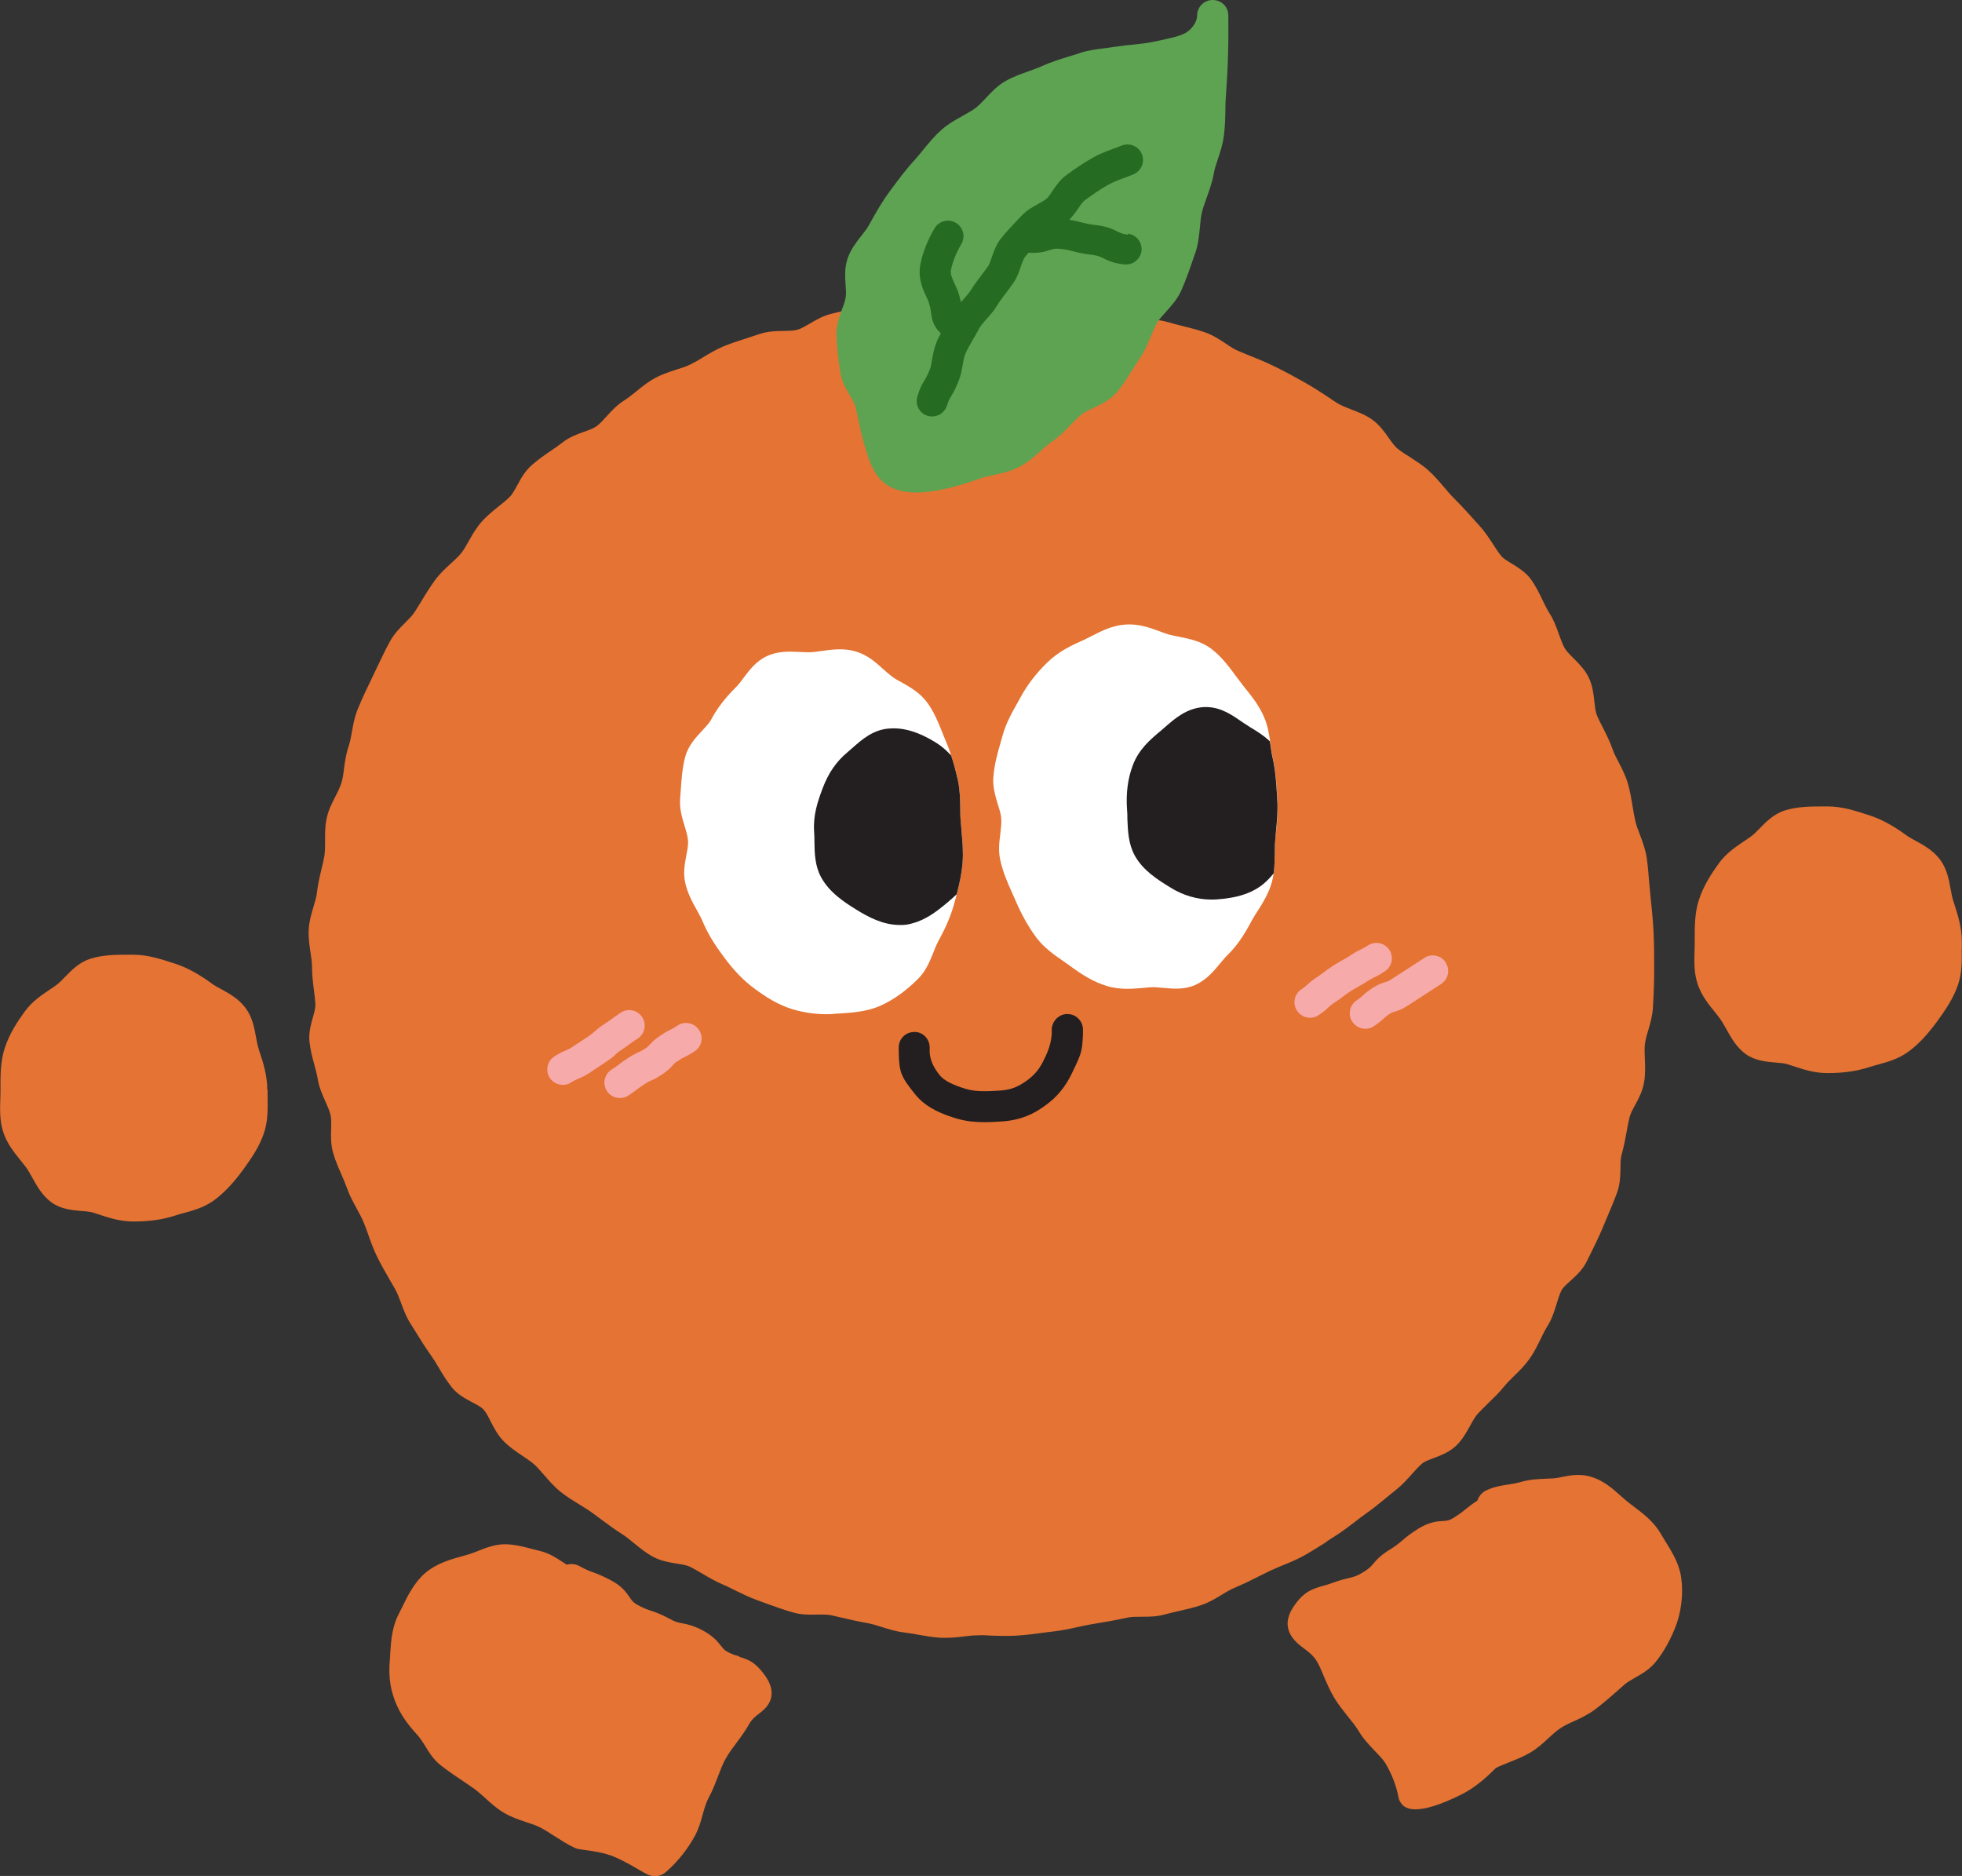 <svg width="159" height="152" viewBox="0 0 159 152" fill="none" xmlns="http://www.w3.org/2000/svg">
<rect x="0" y="0" width="159" height="152" fill="#333333" stroke="none"/>
<g clip-path="url(#clip0_6876_1543)">
<path d="M107.535 124.884L108.278 124.407C108.832 124.055 109.335 123.666 109.826 123.29C110.128 123.051 110.43 122.825 110.732 122.612C111.299 122.223 111.815 121.783 112.343 121.356C112.595 121.143 112.859 120.942 113.111 120.729C113.627 120.327 114.03 119.875 114.42 119.436C114.684 119.134 114.949 118.846 115.251 118.582C115.44 118.419 115.817 118.281 116.182 118.143C116.786 117.917 117.478 117.653 118.032 117.113C118.536 116.624 118.85 116.034 119.14 115.519C119.341 115.142 119.543 114.791 119.757 114.552C120.021 114.264 120.31 113.987 120.587 113.711C121.015 113.297 121.468 112.87 121.871 112.368C122.123 112.054 122.412 111.778 122.702 111.489C123.13 111.075 123.57 110.636 123.948 110.108C124.325 109.581 124.59 109.029 124.854 108.489C125.03 108.125 125.206 107.761 125.42 107.422C125.785 106.832 125.974 106.204 126.15 105.639C126.276 105.237 126.389 104.848 126.54 104.56C126.666 104.321 126.956 104.057 127.27 103.781C127.736 103.354 128.265 102.877 128.592 102.199L128.856 101.672C129.221 100.932 129.586 100.191 129.901 99.438L130.216 98.684C130.505 97.994 130.807 97.304 131.059 96.6C131.298 95.923 131.311 95.245 131.323 94.642C131.323 94.215 131.336 93.814 131.424 93.525C131.6 92.897 131.713 92.282 131.827 91.68C131.89 91.303 131.965 90.926 132.053 90.55C132.116 90.261 132.305 89.909 132.506 89.545C132.796 89.018 133.11 88.416 133.236 87.7C133.35 87.035 133.324 86.394 133.299 85.817C133.287 85.39 133.261 84.988 133.299 84.637C133.337 84.285 133.45 83.884 133.576 83.469C133.74 82.917 133.916 82.302 133.954 81.637C134.017 80.57 134.054 79.54 134.054 78.586C134.054 77.544 134.054 76.527 134.004 75.523C133.954 74.481 133.84 73.452 133.74 72.472C133.702 72.108 133.677 71.744 133.639 71.368C133.589 70.74 133.538 70.075 133.438 69.422C133.324 68.769 133.11 68.192 132.896 67.627C132.745 67.225 132.594 66.848 132.519 66.484C132.431 66.108 132.368 65.719 132.305 65.329C132.204 64.727 132.104 64.112 131.927 63.496C131.739 62.856 131.462 62.316 131.185 61.777C130.983 61.4 130.795 61.036 130.681 60.697C130.467 60.082 130.19 59.542 129.926 59.015C129.75 58.663 129.561 58.312 129.41 57.948C129.297 57.672 129.259 57.282 129.209 56.868C129.146 56.266 129.07 55.575 128.756 54.91C128.441 54.257 127.95 53.767 127.51 53.328C127.208 53.027 126.931 52.751 126.792 52.499C126.616 52.186 126.49 51.809 126.339 51.407C126.15 50.867 125.936 50.265 125.571 49.687C125.357 49.349 125.181 48.984 125.005 48.62C124.753 48.081 124.476 47.528 124.111 47.001C123.671 46.373 123.042 45.997 122.5 45.658C122.161 45.457 121.808 45.243 121.657 45.043C121.405 44.729 121.191 44.402 120.977 44.063C120.65 43.574 120.323 43.059 119.882 42.582C119.203 41.829 118.536 41.076 117.818 40.36C117.541 40.084 117.277 39.77 117.025 39.469C116.635 39.017 116.245 38.552 115.754 38.113C115.276 37.674 114.747 37.36 114.256 37.033C113.917 36.82 113.577 36.606 113.262 36.355C113.036 36.167 112.796 35.853 112.557 35.502C112.205 35 111.802 34.435 111.211 34.008C110.657 33.606 110.028 33.38 109.486 33.167C109.084 33.016 108.706 32.865 108.417 32.69C108.14 32.514 107.863 32.338 107.598 32.15C107.019 31.773 106.453 31.397 105.849 31.058L105.723 30.982C104.88 30.518 104.037 30.041 103.156 29.627C102.488 29.3 101.796 29.024 101.104 28.748L100.349 28.434C100.034 28.308 99.694 28.082 99.342 27.844C98.851 27.518 98.297 27.154 97.655 26.928C97.026 26.714 96.397 26.551 95.78 26.4C95.415 26.312 95.05 26.225 94.698 26.112C94.068 25.936 93.464 25.873 92.873 25.81C92.445 25.773 92.029 25.723 91.664 25.647C90.683 25.421 89.676 25.233 88.669 25.057C88.027 24.944 87.398 24.907 86.794 24.881C86.403 24.856 86.013 24.844 85.636 24.794L85.371 24.768C84.453 24.655 83.534 24.555 82.615 24.505C82.237 24.48 81.847 24.404 81.419 24.329C80.84 24.216 80.236 24.103 79.582 24.103C78.915 24.103 78.311 24.216 77.719 24.329C77.304 24.404 76.901 24.48 76.536 24.505C75.882 24.542 75.277 24.655 74.698 24.768C74.308 24.844 73.918 24.919 73.528 24.957C73.238 24.982 72.848 24.919 72.445 24.831C71.841 24.718 71.149 24.58 70.419 24.706C69.752 24.819 69.123 24.982 68.506 25.145C68.154 25.233 67.801 25.333 67.436 25.409C66.731 25.572 66.152 25.911 65.636 26.212C65.271 26.425 64.932 26.626 64.629 26.714C64.34 26.802 63.937 26.802 63.509 26.815C62.905 26.815 62.226 26.84 61.546 27.066C61.219 27.179 60.892 27.279 60.552 27.392C59.91 27.593 59.268 27.806 58.651 28.057C58.047 28.308 57.518 28.622 57.002 28.936C56.663 29.15 56.31 29.351 55.958 29.526C55.63 29.689 55.24 29.815 54.825 29.941C54.259 30.129 53.667 30.317 53.088 30.631C52.509 30.945 52.031 31.334 51.565 31.711C51.251 31.962 50.936 32.225 50.596 32.439C50.005 32.803 49.564 33.292 49.161 33.732C48.872 34.045 48.607 34.347 48.343 34.535C48.091 34.711 47.726 34.849 47.324 34.987C46.757 35.188 46.115 35.426 45.549 35.878C45.234 36.117 44.92 36.343 44.58 36.569C44.077 36.908 43.56 37.272 43.082 37.699C42.528 38.188 42.201 38.803 41.912 39.331C41.71 39.695 41.522 40.046 41.32 40.247C41.043 40.523 40.729 40.774 40.414 41.025C39.948 41.402 39.47 41.779 39.042 42.268C38.589 42.77 38.274 43.335 37.997 43.825C37.783 44.202 37.595 44.553 37.368 44.829C37.142 45.105 36.84 45.382 36.525 45.67C36.109 46.047 35.631 46.486 35.241 47.026C34.826 47.603 34.448 48.206 34.083 48.821L33.605 49.587C33.429 49.863 33.152 50.139 32.85 50.441C32.434 50.855 31.956 51.332 31.616 51.947C31.264 52.575 30.962 53.228 30.647 53.88L30.257 54.696C29.829 55.575 29.376 56.517 28.986 57.471C28.734 58.086 28.621 58.726 28.52 59.291C28.445 59.718 28.369 60.12 28.256 60.459C28.042 61.086 27.954 61.689 27.878 62.279C27.828 62.706 27.777 63.107 27.664 63.446C27.564 63.773 27.387 64.124 27.198 64.501C26.934 65.016 26.632 65.593 26.481 66.271C26.33 66.924 26.343 67.576 26.343 68.141C26.343 68.568 26.343 68.97 26.292 69.321C26.229 69.711 26.129 70.087 26.041 70.476C25.902 71.054 25.764 71.656 25.688 72.297C25.65 72.648 25.537 73.037 25.411 73.452C25.248 74.004 25.059 74.619 25.021 75.284C24.983 75.95 25.072 76.59 25.16 77.155C25.223 77.582 25.285 77.971 25.285 78.335C25.285 78.988 25.361 79.603 25.436 80.193C25.487 80.582 25.537 80.971 25.562 81.36C25.575 81.637 25.474 82.013 25.361 82.415C25.197 83.017 24.996 83.695 25.084 84.449C25.16 85.089 25.311 85.691 25.474 86.269C25.575 86.658 25.688 87.047 25.751 87.436C25.864 88.114 26.129 88.717 26.368 89.244C26.544 89.633 26.708 89.997 26.783 90.324C26.859 90.638 26.846 91.027 26.834 91.454C26.821 92.044 26.796 92.722 26.997 93.412C27.173 94.04 27.425 94.605 27.664 95.157C27.828 95.521 27.979 95.885 28.117 96.262C28.331 96.877 28.633 97.416 28.91 97.931C29.099 98.283 29.3 98.634 29.451 98.998C29.602 99.35 29.728 99.714 29.854 100.065C30.056 100.643 30.27 101.233 30.559 101.823C30.861 102.438 31.201 103.028 31.541 103.618C31.704 103.907 31.868 104.183 32.032 104.472C32.208 104.786 32.346 105.162 32.497 105.564C32.699 106.091 32.913 106.706 33.278 107.259L33.693 107.924C34.083 108.564 34.486 109.204 34.926 109.82C35.153 110.146 35.367 110.485 35.568 110.836C35.87 111.351 36.198 111.878 36.6 112.393C37.079 112.996 37.733 113.335 38.299 113.636C38.652 113.824 39.017 114.013 39.181 114.201C39.394 114.439 39.571 114.791 39.759 115.167C40.036 115.695 40.338 116.297 40.842 116.799C41.307 117.264 41.824 117.615 42.314 117.942C42.667 118.18 43.007 118.406 43.283 118.645C43.56 118.896 43.812 119.197 44.102 119.524C44.492 119.976 44.895 120.44 45.398 120.854C45.901 121.256 46.43 121.582 46.946 121.896C47.286 122.11 47.626 122.311 47.94 122.536C48.217 122.737 48.494 122.938 48.758 123.139C49.3 123.541 49.841 123.942 50.42 124.307C50.734 124.507 51.049 124.758 51.376 125.035C51.842 125.411 52.32 125.813 52.899 126.127C53.541 126.478 54.233 126.591 54.838 126.692C55.253 126.755 55.643 126.817 55.907 126.943C56.26 127.119 56.6 127.319 56.939 127.52C57.456 127.822 57.984 128.135 58.576 128.386C58.941 128.537 59.28 128.713 59.633 128.889C60.174 129.152 60.74 129.428 61.357 129.654L62.15 129.943C62.842 130.194 63.535 130.445 64.252 130.646C64.932 130.847 65.599 130.834 66.203 130.822C66.631 130.822 67.021 130.809 67.335 130.872L67.99 131.023C68.745 131.199 69.513 131.374 70.293 131.512C70.658 131.575 71.048 131.701 71.451 131.826C72.018 132.002 72.597 132.19 73.238 132.266C73.629 132.316 74.019 132.379 74.409 132.454C75.001 132.554 75.617 132.667 76.259 132.705C76.397 132.705 76.523 132.705 76.649 132.705C77.165 132.705 77.644 132.655 78.122 132.592C78.512 132.542 78.902 132.504 79.292 132.504C79.632 132.479 79.997 132.504 80.35 132.529C81.017 132.554 81.684 132.567 82.351 132.529C83.03 132.492 83.697 132.404 84.365 132.316C84.704 132.266 85.044 132.228 85.371 132.19C86.026 132.115 86.655 131.989 87.247 131.851C87.612 131.776 87.977 131.688 88.354 131.625L88.644 131.575C89.55 131.424 90.444 131.274 91.337 131.073C91.652 130.998 92.042 130.998 92.483 130.998C93.087 130.998 93.741 130.998 94.408 130.809C94.773 130.709 95.163 130.621 95.541 130.533C96.145 130.395 96.762 130.257 97.379 130.044C98.008 129.83 98.536 129.504 99.052 129.19C99.418 128.964 99.77 128.763 100.11 128.625C100.739 128.361 101.356 128.06 101.972 127.746C102.262 127.596 102.564 127.445 102.853 127.307C103.206 127.144 103.571 126.993 103.923 126.842C104.49 126.616 105.069 126.378 105.635 126.064C106.264 125.713 106.881 125.323 107.498 124.934L107.535 124.884Z" fill="#E57333"/>
<path d="M134.948 124.871C134.822 124.67 134.709 124.482 134.596 124.281C134.029 123.302 133.199 122.674 132.456 122.109C132.28 121.971 132.091 121.833 131.915 121.695C131.713 121.532 131.537 121.369 131.348 121.206C130.644 120.578 129.838 119.862 128.718 119.599C127.925 119.41 127.182 119.548 126.591 119.674C126.339 119.724 126.1 119.774 125.848 119.787L125.332 119.812C124.627 119.837 123.897 119.875 123.117 120.113C122.84 120.189 122.551 120.239 122.274 120.277C121.695 120.364 121.04 120.465 120.411 120.779C120.008 120.98 119.82 121.319 119.719 121.595C119.266 121.883 119.014 122.097 118.775 122.285C118.511 122.499 118.297 122.674 117.768 123.001C117.428 123.214 117.265 123.214 116.937 123.239C116.472 123.264 115.842 123.315 114.974 123.842C114.282 124.269 113.942 124.557 113.652 124.808C113.401 125.022 113.187 125.21 112.683 125.524C111.915 125.988 111.563 126.378 111.299 126.691C111.085 126.943 110.934 127.106 110.506 127.369C109.927 127.721 109.725 127.759 109.323 127.859C108.995 127.934 108.618 128.022 108.039 128.236C107.699 128.361 107.435 128.436 107.196 128.499C106.227 128.775 105.585 129.039 104.804 130.219C103.621 132.039 105.043 133.094 105.66 133.558C106.038 133.835 106.428 134.136 106.705 134.588C106.906 134.914 107.082 135.341 107.271 135.793C107.51 136.345 107.775 136.986 108.14 137.588C108.467 138.128 108.857 138.605 109.222 139.069C109.562 139.484 109.877 139.885 110.116 140.275C110.506 140.927 111.009 141.442 111.45 141.907C111.777 142.246 112.092 142.572 112.268 142.861C113.111 144.254 113.3 145.509 113.313 145.522C113.338 145.698 113.388 145.861 113.476 145.999C113.589 146.187 113.841 146.602 114.71 146.602C115.427 146.602 116.585 146.325 118.435 145.396C119.656 144.794 120.638 143.827 121.116 143.363C121.154 143.325 121.191 143.287 121.229 143.25C121.569 143.074 121.934 142.936 122.286 142.798C122.84 142.572 123.419 142.346 123.986 142.02C124.59 141.668 125.081 141.216 125.508 140.814C125.836 140.513 126.15 140.224 126.465 140.024C126.78 139.81 127.157 139.634 127.56 139.459C128.101 139.208 128.718 138.919 129.272 138.505C129.926 138.002 130.543 137.475 131.134 136.948L131.701 136.446C131.902 136.283 132.192 136.119 132.494 135.944C133.047 135.63 133.664 135.278 134.155 134.688C134.923 133.747 135.439 132.667 135.741 131.926C136.244 130.684 136.433 129.19 136.244 127.834C136.093 126.704 135.489 125.737 134.961 124.884L134.948 124.871Z" fill="#E57333"/>
<path d="M59.922 134.211C59.721 134.161 59.469 134.086 59.142 133.935C58.752 133.759 58.664 133.647 58.45 133.383C58.185 133.044 57.82 132.579 56.99 132.128C56.197 131.701 55.681 131.6 55.266 131.525C54.938 131.462 54.724 131.425 54.284 131.173C53.566 130.784 53.151 130.646 52.786 130.521C52.471 130.42 52.207 130.332 51.678 130.044C51.326 129.855 51.238 129.73 51.049 129.454C50.785 129.064 50.432 128.537 49.539 128.06C48.834 127.684 48.444 127.533 48.091 127.407C47.777 127.294 47.5 127.194 46.959 126.893C46.581 126.692 46.203 126.704 45.927 126.78C45.801 126.704 45.688 126.629 45.562 126.541C45.058 126.215 44.504 125.851 43.787 125.675L43.246 125.537C42.541 125.349 41.748 125.135 40.943 125.123C40.124 125.123 39.407 125.399 38.778 125.65C38.539 125.75 38.299 125.838 38.073 125.913L37.595 126.052C36.537 126.34 35.354 126.667 34.398 127.508C33.554 128.261 33.038 129.303 32.598 130.207C32.497 130.408 32.409 130.596 32.309 130.784C31.767 131.826 31.692 132.931 31.629 133.898C31.629 134.098 31.604 134.299 31.591 134.5C31.465 135.931 31.654 137.086 32.195 138.254C32.648 139.233 33.24 139.936 33.919 140.689C34.096 140.89 34.259 141.166 34.448 141.455C34.763 141.982 35.128 142.572 35.719 143.037C36.374 143.551 37.041 143.991 37.695 144.43L38.337 144.87C38.652 145.083 38.967 145.372 39.306 145.673C39.772 146.1 40.25 146.539 40.854 146.891C41.446 147.242 42.063 147.443 42.654 147.644C43.082 147.782 43.498 147.92 43.825 148.096C44.202 148.297 44.555 148.523 44.92 148.761C45.436 149.088 45.964 149.439 46.556 149.715C46.782 149.816 46.984 149.841 47.349 149.891C47.915 149.966 48.972 150.092 49.853 150.481C50.609 150.807 51.288 151.209 51.779 151.498C52.32 151.812 52.673 152.025 53.075 152.025C53.189 152.025 53.302 152.013 53.428 151.975C53.592 151.925 53.743 151.849 53.881 151.749C53.931 151.699 55.278 150.657 56.323 148.736C56.612 148.196 56.788 147.619 56.939 147.041C57.09 146.501 57.242 145.999 57.468 145.585C57.77 145.033 57.984 144.455 58.198 143.903C58.387 143.401 58.563 142.936 58.79 142.535C59.041 142.07 59.381 141.618 59.708 141.179C60.048 140.727 60.388 140.262 60.665 139.773C60.917 139.308 61.206 139.082 61.521 138.844C61.999 138.48 63.258 137.513 61.974 135.73C61.206 134.676 60.665 134.463 59.91 134.249L59.922 134.211Z" fill="#E57333"/>
<path d="M158.987 76.891V76.301C158.987 75.109 158.635 74.041 158.295 72.999C158.194 72.698 158.144 72.384 158.081 72.058C157.943 71.292 157.792 70.426 157.238 69.673C156.684 68.92 155.916 68.493 155.224 68.116C154.947 67.966 154.658 67.815 154.419 67.627C153.361 66.861 152.417 66.359 151.448 66.045L151.285 65.995C150.353 65.693 149.296 65.342 148.113 65.342H147.773C146.791 65.342 145.671 65.342 144.639 65.668C143.733 65.957 143.104 66.61 142.588 67.137C142.349 67.388 142.109 67.627 141.895 67.777C141.707 67.915 141.518 68.041 141.329 68.166C140.662 68.618 139.894 69.133 139.315 69.924C138.762 70.69 138.069 71.707 137.679 72.912C137.339 73.966 137.339 75.033 137.339 76.075V76.289C137.339 76.527 137.339 76.766 137.327 77.004C137.302 77.845 137.264 78.787 137.566 79.703C137.868 80.632 138.447 81.36 138.963 81.988C139.114 82.189 139.278 82.377 139.416 82.578C139.592 82.829 139.743 83.105 139.907 83.394C140.284 84.072 140.712 84.85 141.468 85.403C142.235 85.955 143.154 86.03 143.884 86.093C144.262 86.118 144.614 86.156 144.866 86.231L145.256 86.357C146.124 86.645 147.018 86.947 148.1 86.947C149.384 86.947 150.441 86.796 151.423 86.482C151.662 86.407 151.914 86.332 152.153 86.269C152.946 86.055 153.84 85.804 154.62 85.239C155.426 84.662 156.193 83.846 156.999 82.741C157.653 81.837 158.333 80.858 158.698 79.728C159.013 78.774 158.987 77.77 158.975 76.879L158.987 76.891Z" fill="#E57333"/>
<path d="M21.661 88.315C21.661 87.123 21.321 86.068 21.006 85.139L20.968 85.014C20.868 84.712 20.817 84.399 20.754 84.072C20.616 83.306 20.465 82.44 19.911 81.687C19.357 80.934 18.59 80.507 17.897 80.13C17.62 79.98 17.331 79.829 17.092 79.641C16.035 78.875 15.091 78.373 14.122 78.059L13.958 78.009C13.027 77.707 11.957 77.356 10.786 77.356H10.459C9.465 77.356 8.357 77.356 7.325 77.682C6.419 77.971 5.815 78.599 5.274 79.151C5.034 79.402 4.795 79.641 4.581 79.804C4.393 79.942 4.204 80.068 4.015 80.193C3.348 80.645 2.58 81.16 2.014 81.951C1.46 82.704 0.768 83.733 0.378 84.938C0.038 85.993 0.038 87.073 0.038 88.102V88.315C0.038 88.554 0.038 88.792 0.025 89.031C-1.99862e-05 89.872 -0.038 90.814 0.264 91.73C0.566 92.659 1.145 93.374 1.661 94.015C1.812 94.216 1.976 94.404 2.127 94.605C2.303 94.856 2.454 95.132 2.618 95.421C2.995 96.099 3.423 96.877 4.179 97.429C4.946 97.982 5.865 98.057 6.595 98.12C6.973 98.145 7.325 98.183 7.577 98.258L7.954 98.383C8.823 98.672 9.716 98.973 10.811 98.973C12.095 98.973 13.152 98.823 14.134 98.509C14.373 98.434 14.625 98.358 14.864 98.296C15.657 98.082 16.551 97.831 17.331 97.266C18.137 96.676 18.892 95.885 19.71 94.768C20.364 93.864 21.044 92.885 21.409 91.755C21.724 90.801 21.698 89.797 21.686 88.905V88.315H21.661Z" fill="#E57333"/>
<path d="M99.304 8.926C99.304 8.511 99.317 8.097 99.355 7.683C99.43 6.616 99.493 5.536 99.518 4.469C99.556 3.389 99.543 2.322 99.543 1.255C99.543 0.552 98.99 0 98.272 0C97.58 0 97.013 0.565 97.013 1.255C97.013 1.783 96.586 2.398 96.019 2.699C95.541 2.95 94.748 3.113 93.993 3.277L93.464 3.389C92.948 3.502 92.369 3.553 91.815 3.615C91.413 3.653 91.022 3.691 90.645 3.754C90.293 3.804 89.965 3.841 89.651 3.892C88.845 3.992 88.14 4.08 87.561 4.281C87.247 4.394 86.932 4.482 86.605 4.582C85.913 4.796 85.195 5.021 84.49 5.335C84.138 5.499 83.76 5.624 83.395 5.762C82.766 5.988 82.099 6.214 81.47 6.578C80.815 6.955 80.324 7.482 79.884 7.959C79.582 8.273 79.305 8.574 79.028 8.775C78.713 9.001 78.361 9.189 78.008 9.39C77.43 9.717 76.825 10.043 76.284 10.533C75.73 11.022 75.277 11.575 74.837 12.114C74.598 12.403 74.371 12.692 74.119 12.968C73.389 13.759 72.748 14.625 72.106 15.504C71.501 16.307 71.023 17.161 70.558 17.989L70.406 18.266C70.255 18.542 70.029 18.818 69.802 19.107C69.4 19.621 68.947 20.199 68.695 20.927C68.43 21.705 68.481 22.459 68.531 23.124C68.556 23.488 68.582 23.827 68.531 24.09C68.493 24.367 68.38 24.693 68.242 25.045C68.015 25.66 67.763 26.35 67.789 27.141C67.814 28.045 67.915 29.049 68.103 30.192C68.216 30.92 68.569 31.51 68.871 32.037C69.072 32.389 69.274 32.715 69.337 32.978C69.412 33.305 69.488 33.644 69.551 33.97C69.677 34.585 69.815 35.2 69.991 35.816C70.469 37.523 70.935 39.13 72.697 39.682C72.924 39.758 73.15 39.808 73.402 39.845C74.195 39.971 75.101 39.908 76.246 39.682C77.404 39.456 78.499 39.092 79.406 38.778C79.758 38.653 80.136 38.578 80.513 38.49C81.168 38.352 81.898 38.188 82.59 37.837C83.269 37.485 83.823 36.996 84.314 36.556C84.629 36.28 84.918 36.017 85.208 35.816C85.837 35.389 86.328 34.887 86.794 34.397C87.058 34.133 87.31 33.857 87.599 33.619C87.826 33.418 88.191 33.255 88.581 33.066C89.198 32.778 89.89 32.451 90.431 31.861C90.947 31.296 91.325 30.681 91.69 30.091C91.891 29.777 92.08 29.451 92.294 29.15C92.734 28.535 93.011 27.857 93.263 27.254C93.427 26.865 93.578 26.501 93.754 26.187C93.917 25.886 94.207 25.584 94.496 25.258C94.937 24.768 95.428 24.229 95.742 23.513C96.158 22.572 96.485 21.605 96.799 20.676L96.888 20.437C97.114 19.747 97.177 19.044 97.24 18.429C97.278 17.989 97.316 17.563 97.404 17.198C97.504 16.797 97.655 16.395 97.794 16.006C98.008 15.403 98.234 14.788 98.36 14.085C98.423 13.696 98.562 13.282 98.713 12.842C98.914 12.24 99.115 11.612 99.191 10.922C99.279 10.244 99.292 9.578 99.304 8.926Z" fill="#5EA352"/>
<path d="M78.009 69.861C77.933 70.816 77.744 71.657 77.53 72.46C77.48 72.686 77.417 72.912 77.354 73.125C77.014 74.393 76.523 75.372 76.045 76.251C75.882 76.552 75.756 76.879 75.63 77.205C75.34 77.908 75.026 78.712 74.371 79.339C73.415 80.293 72.42 80.996 71.413 81.461C70.293 81.976 69.06 82.051 67.978 82.126H67.852C67.562 82.164 67.285 82.177 67.008 82.177C66.027 82.177 65.133 82.038 64.265 81.787C63.006 81.411 61.974 80.72 61.131 80.093C60.262 79.452 59.469 78.636 58.702 77.594C58.11 76.804 57.443 75.85 56.94 74.657C56.814 74.356 56.65 74.067 56.486 73.766C56.121 73.125 55.719 72.385 55.53 71.519C55.354 70.74 55.492 69.974 55.618 69.309C55.706 68.87 55.782 68.455 55.756 68.104C55.731 67.752 55.605 67.338 55.48 66.924C55.278 66.271 55.064 65.543 55.114 64.765L55.165 64.062C55.228 63.145 55.291 62.204 55.53 61.325C55.782 60.383 56.423 59.718 56.927 59.178C57.191 58.889 57.443 58.626 57.569 58.412C58.11 57.396 58.752 56.567 59.62 55.701C59.834 55.5 60.036 55.224 60.262 54.922C60.74 54.282 61.282 53.554 62.175 53.152C63.081 52.738 64 52.788 64.818 52.826C65.146 52.839 65.473 52.864 65.787 52.839C66.077 52.826 66.354 52.776 66.631 52.738C67.462 52.625 68.393 52.5 69.362 52.788C70.319 53.077 70.986 53.68 71.577 54.219C71.816 54.433 72.043 54.634 72.294 54.822C72.534 55.01 72.811 55.148 73.087 55.299C73.767 55.688 74.535 56.115 75.126 56.906C75.68 57.647 76.02 58.488 76.347 59.304C76.435 59.542 76.536 59.781 76.637 60.019C76.8 60.396 76.951 60.785 77.077 61.212C77.279 61.802 77.455 62.467 77.631 63.246C77.795 64.011 77.807 64.765 77.82 65.493C77.82 65.832 77.82 66.196 77.858 66.56C77.883 66.836 77.908 67.1 77.921 67.363C77.996 68.179 78.072 69.008 78.009 69.861Z" fill="white"/>
<path d="M78.009 69.861C77.933 70.816 77.744 71.657 77.53 72.46C77.266 72.711 77.002 72.937 76.75 73.15C75.957 73.816 75.051 74.519 73.956 74.808C73.717 74.883 73.452 74.933 73.188 74.946H72.899C71.577 74.946 70.381 74.318 69.374 73.69C68.531 73.163 67.235 72.36 66.543 71.079C66.039 70.163 66.014 69.121 66.001 68.217C66.001 67.941 66.001 67.652 65.976 67.388C65.888 66.058 66.253 64.978 66.656 63.898C67.134 62.63 67.763 61.714 68.695 60.936C68.821 60.823 68.959 60.71 69.085 60.597C69.828 59.944 70.746 59.115 72.068 59.028C72.559 58.99 73.05 59.028 73.553 59.153C74.283 59.329 75.038 59.668 75.844 60.17C76.297 60.446 76.7 60.798 77.077 61.212C77.279 61.802 77.455 62.467 77.631 63.246C77.795 64.011 77.807 64.765 77.82 65.493C77.82 65.832 77.82 66.196 77.858 66.56C77.883 66.836 77.908 67.1 77.921 67.363C77.996 68.179 78.072 69.008 78.009 69.861Z" fill="#231F20"/>
<path d="M103.407 67.325C103.382 67.576 103.357 67.827 103.344 68.066C103.307 68.442 103.307 68.794 103.307 69.145C103.294 69.685 103.294 70.213 103.218 70.765C103.181 70.991 103.143 71.217 103.08 71.443C102.828 72.372 102.363 73.1 101.96 73.753C101.796 73.991 101.645 74.23 101.507 74.481C100.94 75.535 100.399 76.464 99.556 77.305C99.329 77.519 99.128 77.77 98.914 78.021C98.385 78.661 97.794 79.377 96.9 79.791C95.994 80.205 95.075 80.118 94.257 80.042C93.892 80.004 93.54 79.979 93.25 79.992L92.684 80.042C92.243 80.08 91.803 80.118 91.362 80.118C90.834 80.118 90.293 80.067 89.739 79.904C88.606 79.565 87.675 78.975 86.643 78.209C86.466 78.084 86.278 77.946 86.089 77.82C85.384 77.331 84.591 76.778 83.962 75.937C83.345 75.096 82.766 74.079 82.275 72.912L82.011 72.322C81.671 71.556 81.281 70.69 81.067 69.71C80.891 68.957 80.979 68.217 81.067 67.551C81.117 67.112 81.168 66.698 81.142 66.321C81.117 65.969 80.991 65.568 80.853 65.141C80.664 64.488 80.438 63.76 80.501 62.982C80.576 61.965 80.84 61.023 81.08 60.195L81.243 59.617C81.52 58.6 82.011 57.734 82.439 56.981L82.716 56.479C83.257 55.487 83.949 54.583 84.843 53.705C85.774 52.788 86.819 52.298 87.838 51.847C88.052 51.746 88.266 51.633 88.493 51.52C89.26 51.131 90.129 50.679 91.199 50.604C92.269 50.528 93.15 50.855 93.955 51.144C94.194 51.231 94.446 51.332 94.698 51.407C94.975 51.483 95.264 51.533 95.566 51.596C96.372 51.759 97.29 51.934 98.121 52.537C99.002 53.19 99.644 54.081 100.273 54.935L100.475 55.198C100.626 55.399 100.777 55.6 100.94 55.801C101.456 56.441 102.048 57.182 102.438 58.098C102.715 58.739 102.841 59.404 102.929 60.069C102.929 60.157 102.954 60.258 102.967 60.345C103.017 60.709 103.067 61.086 103.156 61.45C103.37 62.392 103.432 63.346 103.495 64.35L103.521 64.764C103.583 65.693 103.495 66.559 103.42 67.325H103.407Z" fill="white"/>
<path d="M79.821 90.926C79.015 90.926 78.298 90.851 77.593 90.65C76.473 90.324 75.076 89.797 74.182 88.692C73.024 87.248 72.873 86.909 72.836 85.328V84.926C72.798 84.235 73.339 83.645 74.031 83.62C74.724 83.557 75.315 84.135 75.34 84.825V85.24C75.365 85.85 75.634 86.474 76.146 87.11C76.498 87.549 77.178 87.901 78.311 88.24C79.028 88.453 79.922 88.441 81.042 88.365C81.986 88.303 82.54 88.026 83.169 87.587C83.936 87.047 84.314 86.482 84.629 85.805L84.755 85.541C85.048 84.913 85.208 84.306 85.233 83.721V83.369C85.283 82.679 85.875 82.126 86.554 82.164C87.247 82.189 87.788 82.779 87.763 83.469V83.821C87.7 85.127 87.662 85.29 87.045 86.595L86.919 86.859C86.353 88.064 85.648 88.918 84.629 89.633C83.811 90.211 82.829 90.751 81.218 90.864C80.715 90.901 80.249 90.926 79.808 90.926H79.821Z" fill="#231F20"/>
<path d="M49.879 85.441C49.992 85.34 50.105 85.24 50.357 85.064C50.722 84.825 50.898 84.7 51.074 84.562C51.225 84.449 51.376 84.348 51.678 84.147C52.257 83.771 52.421 82.993 52.043 82.415C51.666 81.838 50.886 81.662 50.307 82.051C49.942 82.29 49.765 82.415 49.589 82.553C49.438 82.666 49.287 82.767 48.985 82.968C48.557 83.244 48.368 83.419 48.179 83.583C48.066 83.683 47.953 83.784 47.701 83.959L46.355 84.85C46.115 85.001 45.989 85.051 45.851 85.114C45.637 85.202 45.36 85.315 44.92 85.604C44.341 85.98 44.177 86.759 44.555 87.336C44.794 87.7 45.197 87.901 45.612 87.901C45.851 87.901 46.09 87.838 46.292 87.7C46.531 87.55 46.657 87.487 46.795 87.437C47.009 87.349 47.286 87.236 47.726 86.96L49.073 86.068C49.489 85.792 49.69 85.629 49.879 85.453V85.441Z" fill="#F7AAAA"/>
<path d="M54.913 83.093C54.636 83.281 54.485 83.357 54.334 83.432C54.12 83.532 53.906 83.645 53.516 83.909C53.038 84.223 52.811 84.474 52.648 84.65C52.534 84.775 52.484 84.838 52.283 84.964C52.018 85.139 51.867 85.202 51.729 85.265C51.502 85.365 51.276 85.478 50.873 85.742C50.495 85.993 50.307 86.131 50.13 86.269C49.992 86.37 49.853 86.483 49.551 86.671C48.972 87.047 48.809 87.826 49.186 88.403C49.426 88.767 49.828 88.968 50.244 88.968C50.483 88.968 50.722 88.905 50.923 88.767C51.301 88.516 51.477 88.378 51.666 88.24C51.804 88.127 51.943 88.027 52.245 87.838C52.509 87.663 52.648 87.6 52.799 87.537C53.025 87.437 53.252 87.324 53.654 87.06C54.133 86.746 54.359 86.495 54.523 86.307C54.636 86.181 54.687 86.118 54.888 85.993C55.165 85.805 55.316 85.729 55.467 85.654C55.681 85.554 55.895 85.441 56.285 85.189C56.864 84.813 57.04 84.035 56.65 83.457C56.272 82.88 55.492 82.704 54.913 83.093Z" fill="#F7AAAA"/>
<path d="M110.027 79.967C110.229 79.854 110.43 79.754 110.82 79.503C111.097 79.327 111.248 79.251 111.399 79.176C111.613 79.076 111.827 78.963 112.23 78.699C112.809 78.323 112.973 77.544 112.595 76.967C112.217 76.389 111.437 76.226 110.858 76.603C110.581 76.778 110.43 76.854 110.279 76.929C110.065 77.029 109.851 77.142 109.449 77.406C109.159 77.594 108.995 77.682 108.844 77.77C108.643 77.883 108.442 77.984 108.051 78.235C107.674 78.486 107.485 78.624 107.309 78.762C107.17 78.862 107.032 78.975 106.743 79.164C106.315 79.44 106.101 79.641 105.937 79.791C105.824 79.892 105.723 79.992 105.471 80.155C104.892 80.532 104.729 81.31 105.106 81.888C105.345 82.252 105.748 82.465 106.164 82.465C106.403 82.465 106.642 82.402 106.843 82.264C107.271 81.988 107.485 81.787 107.649 81.624C107.762 81.524 107.863 81.423 108.114 81.26C108.505 81.009 108.681 80.871 108.857 80.733C108.995 80.632 109.134 80.519 109.423 80.331C109.713 80.143 109.876 80.055 110.027 79.98V79.967Z" fill="#F7AAAA"/>
<path d="M117.164 77.984C116.786 77.406 116.006 77.23 115.427 77.619L112.708 79.377C112.52 79.502 112.457 79.515 112.293 79.565C111.991 79.653 111.676 79.766 111.223 80.055C110.795 80.331 110.581 80.532 110.418 80.683C110.304 80.783 110.204 80.883 109.952 81.047C109.373 81.423 109.209 82.201 109.587 82.779C109.826 83.143 110.229 83.356 110.644 83.356C110.883 83.356 111.123 83.294 111.324 83.156C111.752 82.879 111.966 82.679 112.129 82.528C112.243 82.427 112.343 82.327 112.595 82.164C112.784 82.038 112.847 82.026 113.01 81.976C113.313 81.888 113.627 81.775 114.08 81.486L116.786 79.728C117.365 79.352 117.541 78.573 117.151 77.996L117.164 77.984Z" fill="#F7AAAA"/>
<path d="M103.407 67.326C103.382 67.577 103.357 67.828 103.344 68.066C103.307 68.443 103.307 68.794 103.307 69.146C103.294 69.686 103.294 70.213 103.218 70.765C102.954 71.092 102.677 71.38 102.388 71.619C101.57 72.309 100.525 72.623 99.606 72.761C99.241 72.824 98.901 72.849 98.599 72.874C98.461 72.887 98.31 72.887 98.171 72.887C97.013 72.887 95.856 72.548 94.823 71.895C93.804 71.267 92.621 70.527 91.954 69.309C91.438 68.368 91.4 67.288 91.362 66.334C91.362 66.083 91.362 65.844 91.337 65.618C91.237 64.275 91.4 63.07 91.803 62.003C92.294 60.697 93.238 59.906 94.081 59.203L94.471 58.864C95.226 58.212 96.158 57.396 97.504 57.295C98.121 57.258 98.65 57.383 99.128 57.584C99.141 57.584 99.141 57.596 99.141 57.596C99.669 57.81 100.135 58.136 100.538 58.413C100.714 58.526 100.877 58.651 101.054 58.752L101.318 58.927C101.847 59.241 102.413 59.593 102.916 60.07C102.916 60.157 102.942 60.258 102.954 60.346C103.004 60.71 103.055 61.086 103.143 61.45C103.357 62.392 103.42 63.346 103.483 64.35L103.508 64.765C103.571 65.694 103.483 66.56 103.407 67.326Z" fill="#231F20"/>
<path d="M91.425 19.019C90.985 18.969 90.821 18.881 90.544 18.755C90.179 18.567 89.714 18.341 88.833 18.241C88.254 18.178 87.989 18.102 87.687 18.027C87.423 17.964 87.121 17.876 86.643 17.814C86.945 17.512 87.184 17.173 87.385 16.885C87.574 16.596 87.763 16.332 87.939 16.207C88.442 15.843 89.109 15.366 89.802 14.976C90.179 14.763 90.632 14.587 91.111 14.412C91.362 14.324 91.602 14.223 91.853 14.123C92.495 13.859 92.797 13.119 92.533 12.478C92.269 11.838 91.526 11.537 90.884 11.8C90.67 11.888 90.444 11.976 90.217 12.052C89.663 12.265 89.097 12.466 88.556 12.78C87.75 13.232 87.008 13.759 86.454 14.161C85.925 14.537 85.598 15.027 85.308 15.454C85.145 15.705 84.981 15.943 84.83 16.081C84.667 16.232 84.402 16.37 84.138 16.521C83.698 16.759 83.207 17.035 82.779 17.487L82.389 17.901C81.948 18.366 81.52 18.818 81.13 19.308C80.727 19.81 80.538 20.387 80.375 20.839C80.274 21.128 80.186 21.404 80.085 21.555C79.909 21.806 79.733 22.032 79.557 22.27C79.242 22.684 78.94 23.086 78.676 23.513C78.537 23.739 78.323 23.977 78.097 24.229C78.021 24.304 77.946 24.404 77.87 24.48C77.82 24.266 77.769 24.015 77.669 23.726C77.593 23.488 77.48 23.249 77.367 22.998C77.14 22.509 77.002 22.195 77.065 21.869C77.165 21.404 77.379 20.663 77.908 19.772C78.26 19.169 78.059 18.404 77.455 18.052C76.863 17.701 76.083 17.901 75.731 18.504C75.189 19.433 74.787 20.425 74.598 21.366C74.359 22.521 74.787 23.45 75.076 24.053C75.152 24.203 75.227 24.354 75.265 24.505C75.391 24.881 75.428 25.133 75.454 25.371C75.542 26.049 75.718 26.513 76.247 27.015C76.159 27.191 76.058 27.355 75.982 27.53C75.705 28.133 75.605 28.735 75.517 29.225C75.479 29.489 75.428 29.752 75.365 29.903C75.152 30.443 75.026 30.643 74.912 30.832C74.711 31.158 74.547 31.447 74.346 32.125C74.145 32.79 74.51 33.493 75.177 33.694C75.303 33.732 75.428 33.744 75.542 33.744C76.083 33.744 76.574 33.393 76.75 32.853C76.888 32.414 76.939 32.326 77.065 32.125C77.216 31.886 77.417 31.56 77.707 30.819C77.87 30.418 77.933 30.003 78.009 29.614C78.072 29.225 78.135 28.873 78.273 28.572C78.436 28.221 78.65 27.857 78.865 27.48C79.041 27.179 79.217 26.877 79.38 26.564C79.494 26.363 79.708 26.124 79.934 25.861C80.224 25.547 80.538 25.195 80.803 24.756C81.017 24.404 81.281 24.065 81.533 23.726C81.734 23.463 81.936 23.199 82.124 22.923C82.426 22.484 82.59 22.007 82.728 21.592C82.842 21.279 82.942 20.977 83.068 20.814C83.156 20.701 83.257 20.588 83.358 20.475C84.176 20.538 84.692 20.387 85.069 20.262C85.359 20.174 85.51 20.123 85.888 20.161C86.466 20.224 86.731 20.299 87.033 20.375C87.373 20.462 87.763 20.563 88.518 20.651C88.959 20.701 89.122 20.789 89.399 20.914C89.764 21.103 90.23 21.329 91.111 21.429C91.161 21.429 91.211 21.429 91.262 21.429C91.891 21.429 92.432 20.952 92.508 20.324C92.583 19.634 92.092 19.019 91.4 18.931L91.425 19.019Z" fill="#256B22"/>
</g>
<defs>
<clipPath id="clip0_6876_1543">
<rect width="159" height="152" fill="white"/>
</clipPath>
</defs>
</svg>
